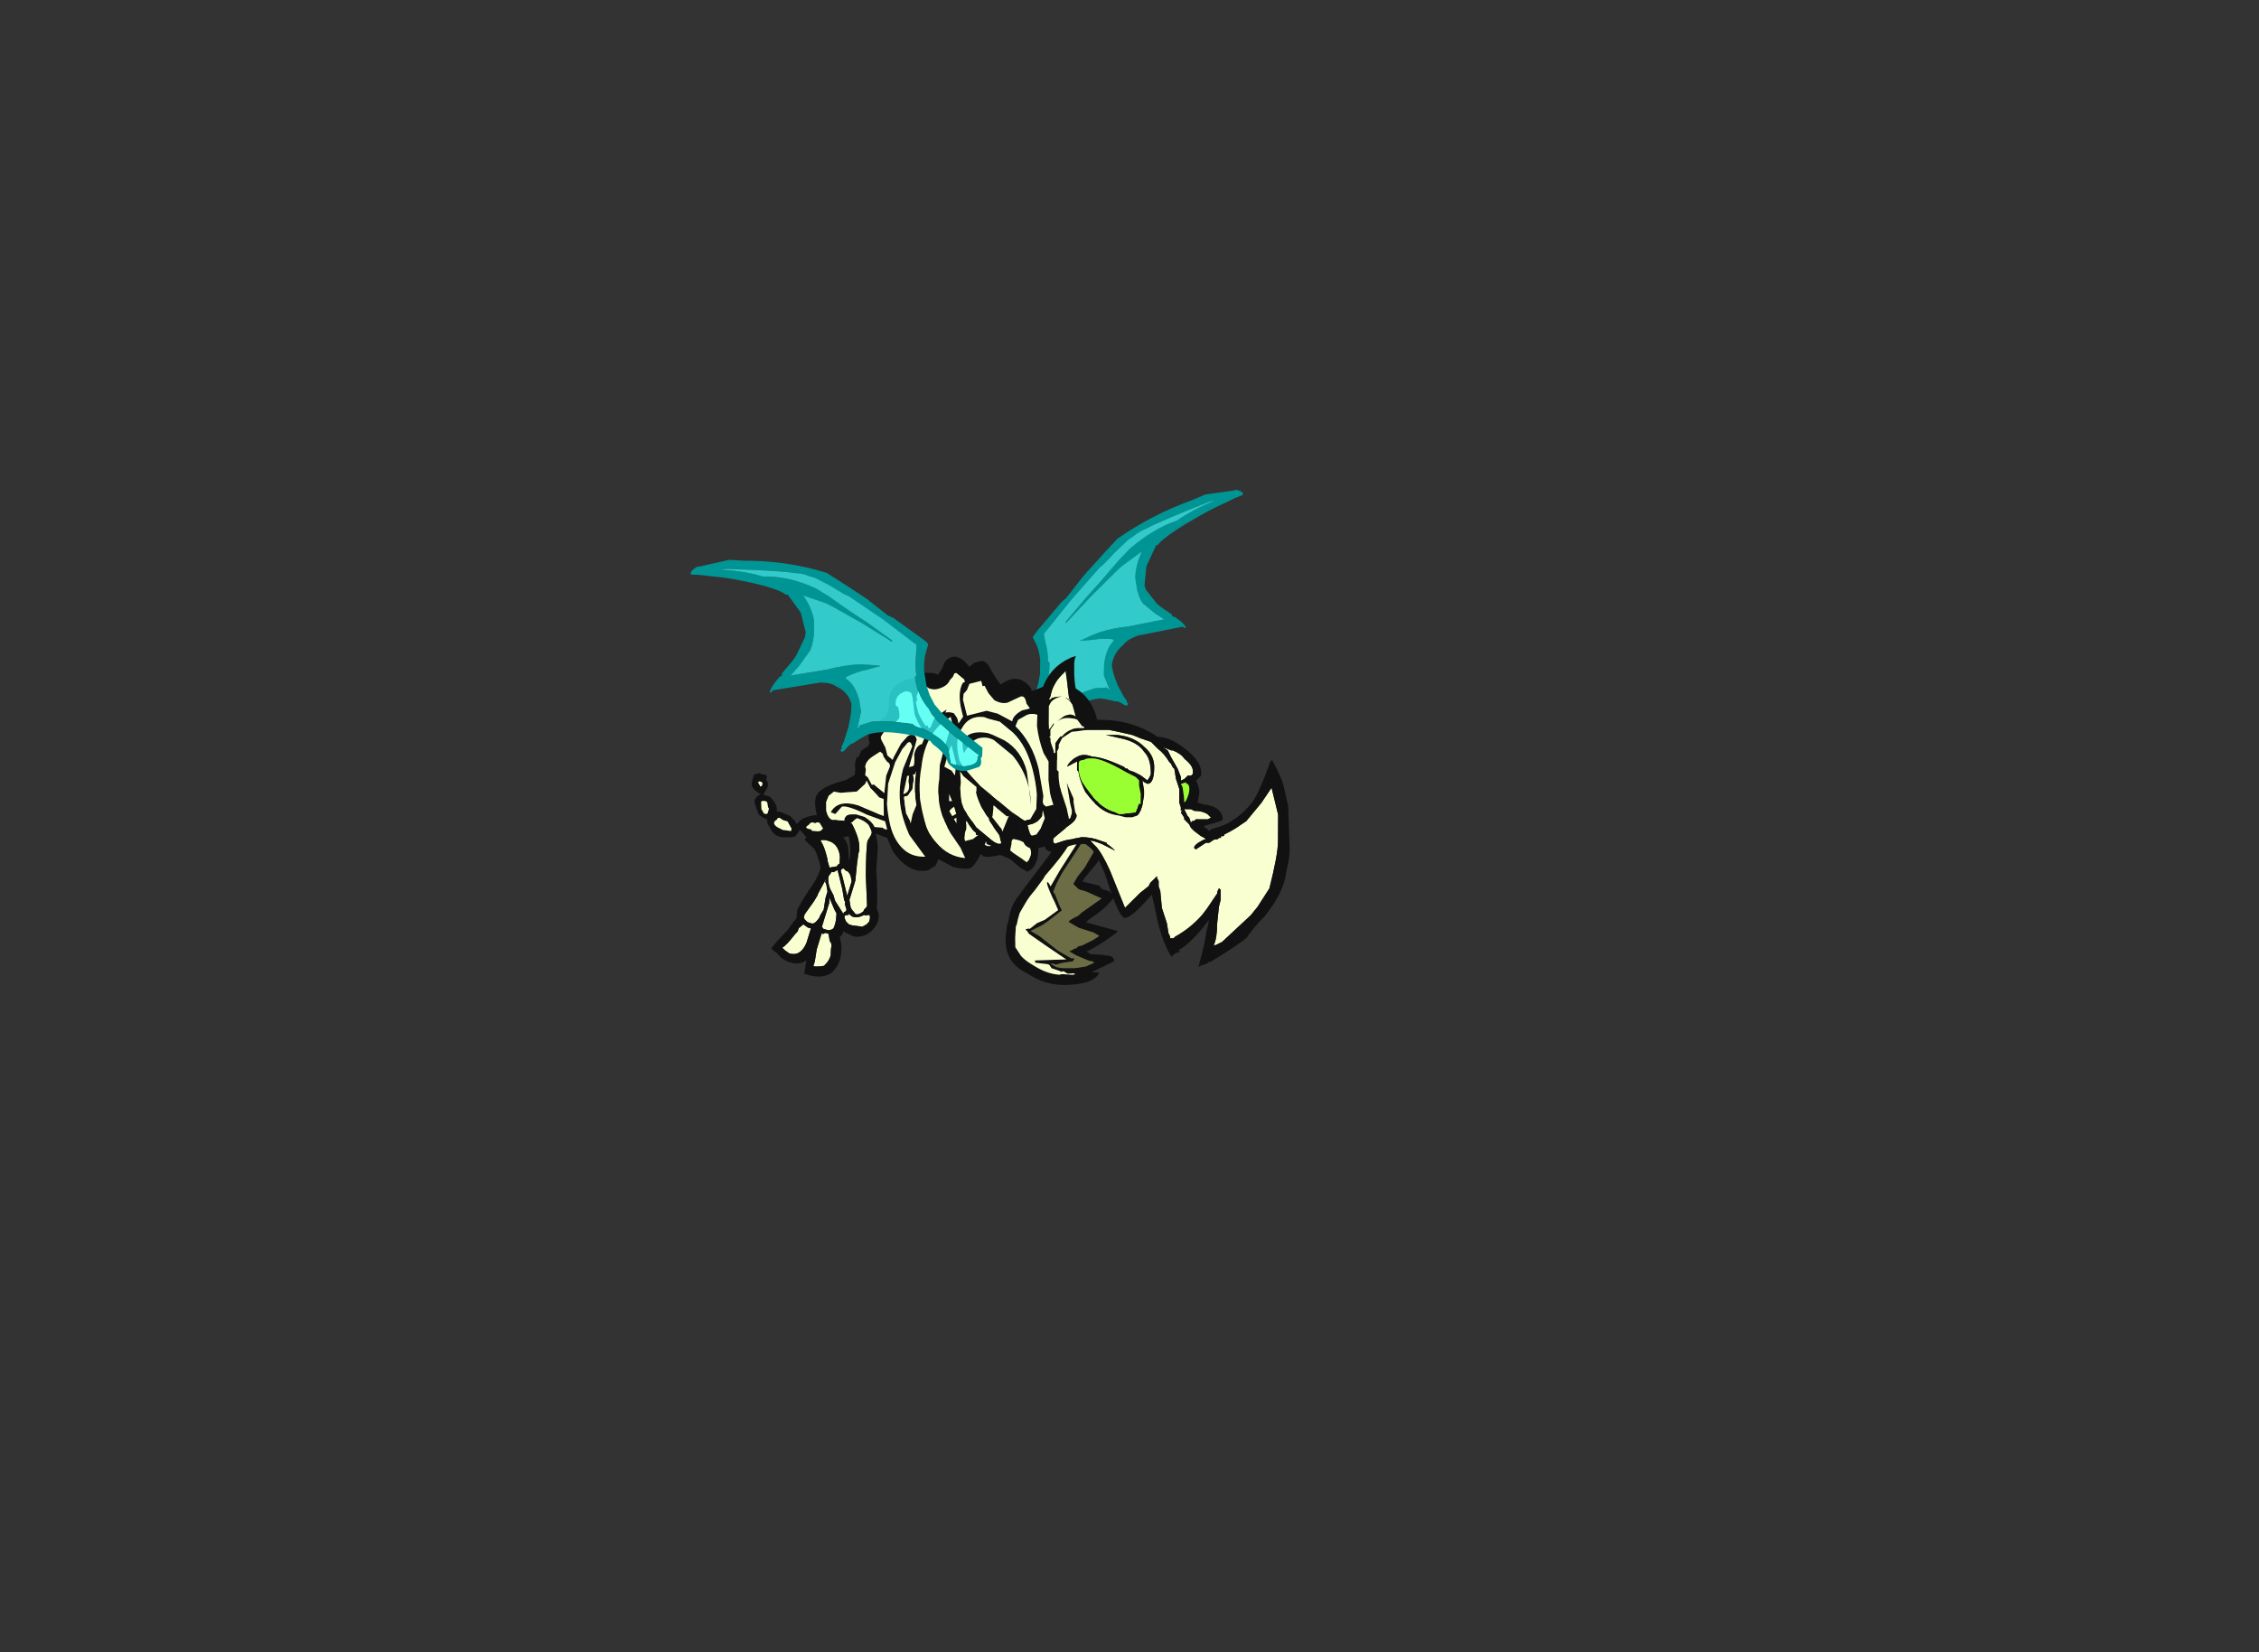 <?xml version="1.0" encoding="UTF-8" standalone="no"?>
<svg xmlns:ffdec="https://www.free-decompiler.com/flash" xmlns:xlink="http://www.w3.org/1999/xlink" ffdec:objectType="frame" height="344.65px" width="471.35px" xmlns="http://www.w3.org/2000/svg">
  <rect width="100%" height="100%" fill="#333333" stroke="none"/>
  <g transform="matrix(1.0, 0.0, 0.0, 1.0, 203.7, 184.4)">
    <use ffdec:characterId="893" ffdec:characterName="a_Dragon2Wing1" height="51.45" transform="matrix(-0.933, 0.186, -0.017, 0.943, 55.65, -82.8)" width="54.25" xlink:href="#sprite0"/>
    <use ffdec:characterId="891" ffdec:characterName="a_Dragon2Tail1" height="25.2" transform="matrix(0.486, 0.873, -0.873, 0.486, -27.139, -33.457)" width="19.95" xlink:href="#sprite1"/>
    <use ffdec:characterId="889" ffdec:characterName="a_Dragon2LegL" height="30.8" transform="matrix(0.65, -0.758, 0.758, 0.65, -19.45, -14.1)" width="22.05" xlink:href="#sprite2"/>
    <use ffdec:characterId="887" ffdec:characterName="a_Dragon2Body" height="26.6" transform="matrix(1.169, -0.293, 0.399, 1.592, -39.37, -38.736)" width="51.1" xlink:href="#sprite3"/>
    <use ffdec:characterId="885" ffdec:characterName="a_Dragon2LegR" height="35.0" transform="matrix(0.955, 0.293, -0.293, 0.955, -33.368, -17.049)" width="19.6" xlink:href="#sprite4"/>
    <use ffdec:characterId="883" ffdec:characterName="a_Dragon2Jaw" height="36.05" transform="matrix(0.864, 0.5, -0.5, 0.864, 20.2, -17.35)" width="24.15" xlink:href="#sprite5"/>
    <use ffdec:characterId="861" ffdec:characterName="a_Dragon2Neck" height="19.95" transform="matrix(-0.251, 0.967, -0.967, -0.251, 37.247, -18.146)" width="13.3" xlink:href="#sprite6"/>
    <use ffdec:characterId="859" ffdec:characterName="a_Dragon2Head2" height="64.75" transform="matrix(1.0, 0.005, -0.005, 1.0, 12.75, -47.594)" width="52.85" xlink:href="#sprite7"/>
    <use ffdec:characterId="893" ffdec:characterName="a_Dragon2Wing1" height="51.45" transform="matrix(0.986, -0.161, 0.161, 0.986, -59.8, -66.25)" width="54.25" xlink:href="#sprite0"/>
  </g>
  <defs>
    <g id="sprite0" transform="matrix(1.0, 0.0, 0.0, 1.0, 0.0, 0.0)">
      <use ffdec:characterId="892" height="7.35" transform="matrix(7.0, 0.0, 0.0, 7.0, 0.0, 0.0)" width="7.75" xlink:href="#shape0"/>
    </g>
    <g id="shape0" transform="matrix(1.0, 0.0, 0.0, 1.0, 0.0, 0.0)">
      <path d="M6.65 3.45 L6.55 3.65 Q6.45 3.85 6.4 4.2 L6.4 4.65 6.45 4.95 6.55 5.25 6.7 5.5 7.25 6.2 7.75 6.75 7.7 7.0 7.65 7.05 7.65 7.1 Q7.65 7.25 7.55 7.3 L7.2 7.35 Q6.9 7.35 6.75 7.15 6.65 7.05 6.65 6.95 L6.65 6.9 Q6.55 6.65 6.3 6.4 L6.25 6.3 5.8 6.05 5.75 6.05 Q4.95 5.75 4.5 5.8 4.4 5.8 3.95 6.0 L3.9 6.0 3.75 6.1 3.7 6.15 3.6 6.2 3.55 6.15 3.6 6.1 3.6 6.05 3.7 5.9 3.9 5.5 Q4.1 5.0 4.1 4.8 4.05 4.45 3.75 4.25 3.65 4.15 3.5 4.1 L3.3 4.05 1.85 4.05 1.8 4.1 1.75 4.1 Q1.8 3.95 2.1 3.7 L2.2 3.65 2.2 3.6 2.55 3.3 2.7 3.15 3.05 2.65 3.1 2.5 3.05 1.9 2.75 1.3 2.7 1.3 2.65 1.25 Q2.35 1.0 1.4 0.65 1.0 0.5 0.6 0.4 L0.25 0.3 0.0 0.25 0.0 0.2 Q0.0 0.15 0.2 0.05 L0.35 0.05 1.2 0.0 1.65 0.1 Q2.9 0.3 4.0 0.85 L4.45 1.25 5.05 1.8 5.6 2.4 5.75 2.5 6.5 3.25 Q6.65 3.4 6.65 3.45 M6.75 7.05 Q6.9 7.15 7.1 7.2 L7.25 7.2 Q7.55 7.2 7.55 7.0 L7.6 6.95 7.5 6.85 7.0 6.3 Q6.55 5.8 6.4 5.5 L6.35 5.35 Q6.1 4.95 6.1 4.45 L6.1 4.35 6.15 4.3 Q6.15 4.1 6.2 3.85 L6.25 3.65 6.3 3.4 5.45 2.5 4.55 1.65 4.4 1.55 4.05 1.25 3.65 0.95 3.45 0.85 Q3.3 0.75 3.05 0.7 2.6 0.55 1.05 0.25 L0.9 0.25 Q1.6 0.4 2.1 0.65 2.85 0.75 3.6 1.25 L3.95 1.55 Q4.5 2.1 4.95 2.5 L5.6 3.15 5.6 3.2 4.8 2.5 4.05 1.9 3.85 1.75 3.2 1.4 Q3.4 1.8 3.4 2.2 L3.35 2.5 Q3.3 2.8 3.15 3.05 L2.75 3.45 2.45 3.7 2.5 3.7 Q2.55 3.7 2.6 3.7 L3.55 3.7 Q4.1 3.65 4.5 3.7 4.8 3.75 5.15 3.85 L4.7 3.9 Q4.45 3.9 4.1 4.0 L4.05 4.05 4.1 4.1 Q4.3 4.3 4.35 4.75 L4.35 5.1 4.15 5.6 4.25 5.5 4.6 5.45 4.65 5.45 Q5.15 5.5 5.8 5.7 L5.9 5.8 Q6.0 5.85 6.1 5.9 L6.3 6.05 Q6.75 6.4 6.75 6.7 L6.75 6.95 6.75 7.05 M3.8 3.85 L3.8 3.85" fill="#009595" fill-rule="evenodd" stroke="none"/>
      <path d="M6.75 6.95 L6.75 6.7 Q6.75 6.4 6.3 6.05 L6.1 5.9 Q6.0 5.85 5.9 5.8 L5.8 5.7 Q5.15 5.5 4.65 5.45 L4.6 5.45 4.25 5.5 4.15 5.6 4.35 5.1 4.35 4.75 Q4.3 4.3 4.1 4.1 L4.05 4.05 4.1 4.0 Q4.45 3.9 4.7 3.9 L5.15 3.85 Q4.8 3.75 4.5 3.7 4.1 3.65 3.55 3.7 L2.6 3.7 Q2.55 3.7 2.5 3.7 L2.45 3.7 2.75 3.45 3.15 3.05 Q3.3 2.8 3.35 2.5 L3.4 2.2 Q3.4 1.8 3.2 1.4 L3.85 1.75 4.05 1.9 4.8 2.5 5.6 3.2 5.6 3.15 4.95 2.5 Q4.5 2.1 3.95 1.55 L3.6 1.25 Q2.85 0.75 2.1 0.65 1.6 0.4 0.9 0.25 L1.05 0.25 Q2.6 0.55 3.05 0.7 3.3 0.75 3.45 0.85 L3.65 0.95 4.05 1.25 4.4 1.55 4.55 1.65 5.45 2.5 6.3 3.4 6.25 3.65 6.2 3.85 Q6.15 4.1 6.15 4.3 L6.1 4.35 6.1 4.45 Q6.1 4.95 6.35 5.35 L6.4 5.5 Q6.55 5.8 7.0 6.3 L7.5 6.85 7.6 6.95 7.55 7.0 Q7.55 7.2 7.25 7.2 L7.1 7.2 Q6.9 7.15 6.75 7.05 L6.75 6.95" fill="#33ffff" fill-opacity="0.741" fill-rule="evenodd" stroke="none"/>
    </g>
    <g id="sprite1" transform="matrix(1.0, 0.0, 0.0, 1.0, 19.95, 0.0)">
      <use ffdec:characterId="890" height="3.6" transform="matrix(7.0, 0.0, 0.0, 7.0, -19.95, 0.0)" width="2.85" xlink:href="#shape1"/>
    </g>
    <g id="shape1" transform="matrix(1.0, 0.0, 0.0, 1.0, 2.85, 0.0)">
      <path d="M-0.25 0.1 Q-0.1 0.2 -0.1 0.35 L-0.05 0.65 Q-0.1 0.8 -0.2 0.9 -0.05 0.9 -0.05 1.15 0.0 1.25 0.0 1.3 0.0 1.55 -0.15 1.7 -0.25 1.8 -0.3 1.85 L-0.5 1.85 -0.35 1.9 -0.4 1.9 -0.35 1.95 Q-0.25 2.0 -0.25 2.1 -0.15 2.5 -0.5 2.7 L-0.55 2.7 -0.75 2.75 Q-0.7 2.85 -0.65 2.95 -0.65 3.05 -0.75 3.2 -0.85 3.45 -1.1 3.5 L-1.4 3.5 -1.5 3.45 Q-1.6 3.55 -1.75 3.6 L-2.05 3.55 Q-2.2 3.55 -2.25 3.35 L-2.25 3.25 Q-2.3 3.3 -2.45 3.35 -2.6 3.4 -2.7 3.3 L-2.85 3.15 Q-2.85 3.05 -2.8 2.95 L-2.75 2.95 Q-2.7 2.8 -2.6 2.85 L-2.55 2.9 -2.45 2.9 -2.35 2.95 -2.25 3.1 -2.2 3.2 -2.05 3.05 Q-1.7 2.95 -1.55 3.1 L-1.55 3.05 -1.5 3.0 -1.25 2.8 -1.05 2.75 -0.95 2.75 -1.0 2.55 Q-1.0 2.4 -0.95 2.25 -0.9 2.05 -0.75 1.95 L-0.7 1.9 -0.6 1.85 -0.55 1.85 Q-0.7 1.8 -0.7 1.65 L-0.7 1.5 Q-0.7 1.3 -0.6 1.1 L-0.5 0.9 Q-0.6 0.9 -0.7 0.8 -0.8 0.65 -0.7 0.65 L-0.75 0.55 -0.8 0.5 Q-1.15 0.1 -0.75 0.05 L-0.6 0.05 -0.6 0.0 Q-0.35 -0.05 -0.25 0.1 M-0.7 0.1 L-0.8 0.15 Q-0.8 0.35 -0.65 0.5 L-0.45 0.75 Q-0.35 0.75 -0.35 0.7 -0.3 0.65 -0.3 0.5 -0.35 0.25 -0.55 0.2 L-0.7 0.1 M-0.3 1.05 L-0.35 1.05 Q-0.4 1.05 -0.45 1.25 L-0.5 1.45 -0.5 1.6 -0.4 1.7 -0.3 1.65 -0.3 1.55 -0.25 1.55 -0.25 1.5 -0.2 1.4 -0.2 1.15 Q-0.25 1.1 -0.3 1.05 M-1.85 3.45 L-1.8 3.45 Q-1.75 3.45 -1.7 3.45 L-1.65 3.4 -1.65 3.35 -1.75 3.25 -1.8 3.25 -1.95 3.2 Q-2.05 3.25 -2.05 3.35 L-1.85 3.45 M-2.55 3.05 L-2.6 3.1 -2.6 3.15 -2.45 3.15 -2.45 3.1 -2.5 3.05 -2.55 3.05 M-0.7 2.2 L-0.7 2.25 -0.75 2.3 Q-0.8 2.35 -0.75 2.45 -0.75 2.65 -0.6 2.45 L-0.55 2.45 -0.45 2.3 Q-0.4 2.2 -0.45 2.15 L-0.45 2.05 -0.5 2.05 -0.55 2.1 Q-0.65 2.1 -0.7 2.2 M-0.95 2.95 L-1.15 2.95 Q-1.2 3.0 -1.25 3.05 L-1.35 3.1 Q-1.4 3.15 -1.35 3.2 -1.35 3.4 -1.15 3.3 L-1.0 3.2 -0.85 3.0 -0.9 2.95 -0.95 2.95" fill="#111111" fill-rule="evenodd" stroke="none"/>
      <path d="M-0.3 1.05 Q-0.25 1.1 -0.2 1.15 L-0.2 1.4 -0.25 1.5 -0.25 1.55 -0.3 1.55 -0.3 1.65 -0.4 1.7 -0.5 1.6 -0.5 1.45 -0.45 1.25 Q-0.4 1.05 -0.35 1.05 L-0.3 1.05 M-0.7 0.1 L-0.55 0.2 Q-0.35 0.25 -0.3 0.5 -0.3 0.65 -0.35 0.7 -0.35 0.75 -0.45 0.75 L-0.65 0.5 Q-0.8 0.35 -0.8 0.15 L-0.7 0.1 M-2.55 3.05 L-2.5 3.05 -2.45 3.1 -2.45 3.15 -2.6 3.15 -2.6 3.1 -2.55 3.05 M-1.85 3.45 L-2.05 3.35 Q-2.05 3.25 -1.95 3.2 L-1.8 3.25 -1.75 3.25 -1.65 3.35 -1.65 3.4 -1.7 3.45 Q-1.75 3.45 -1.8 3.45 L-1.85 3.45 M-0.95 2.95 L-0.9 2.95 -0.85 3.0 -1.0 3.2 -1.15 3.3 Q-1.35 3.4 -1.35 3.2 -1.4 3.15 -1.35 3.1 L-1.25 3.05 Q-1.2 3.0 -1.15 2.95 L-0.95 2.95 M-0.7 2.2 Q-0.65 2.1 -0.55 2.1 L-0.5 2.05 -0.45 2.05 -0.45 2.15 Q-0.4 2.2 -0.45 2.3 L-0.55 2.45 -0.6 2.45 Q-0.75 2.65 -0.75 2.45 -0.8 2.35 -0.75 2.3 L-0.7 2.25 -0.7 2.2" fill="#faffd2" fill-rule="evenodd" stroke="none"/>
    </g>
    <g id="sprite2" transform="matrix(1.0, 0.0, 0.0, 1.0, 0.0, 0.0)">
      <use ffdec:characterId="888" height="4.4" transform="matrix(7.0, 0.0, 0.0, 7.0, 0.0, 0.0)" width="3.15" xlink:href="#shape2"/>
    </g>
    <g id="shape2" transform="matrix(1.0, 0.0, 0.0, 1.0, 0.0, 0.0)">
      <path d="M3.1 2.1 Q3.1 2.4 2.8 2.5 L2.55 2.6 2.6 2.7 2.6 2.8 Q2.9 2.95 3.05 3.25 3.15 3.4 3.15 3.6 3.15 3.95 2.75 4.2 L2.65 4.2 2.4 3.9 Q2.4 4.1 2.15 4.25 1.95 4.4 1.7 4.4 L1.55 4.35 1.5 4.1 1.5 3.7 1.4 3.4 1.4 3.3 1.25 3.15 Q1.2 3.05 1.1 2.55 1.0 2.15 0.9 1.9 0.75 1.75 0.45 1.65 L0.3 1.65 Q0.05 1.7 0.0 1.65 0.0 1.55 0.05 1.35 0.15 1.05 0.3 1.05 0.55 0.7 0.95 0.95 L1.3 1.2 1.3 1.15 Q1.15 0.95 0.75 0.7 L0.35 0.5 Q0.3 0.4 0.35 0.35 0.35 0.25 0.5 0.15 0.6 0.1 0.7 0.05 1.05 -0.05 1.2 0.1 1.35 0.15 1.55 0.35 L1.95 0.8 2.75 1.55 Q2.95 1.55 3.0 1.75 3.1 1.9 3.1 2.1 M1.8 1.4 L1.85 1.5 2.05 1.95 Q2.1 1.95 2.25 2.05 L2.45 2.05 Q2.55 2.0 2.5 1.85 L2.5 1.65 1.9 1.1 Q1.25 0.55 1.2 0.45 L1.15 0.25 1.15 0.2 Q1.1 0.15 1.0 0.1 L0.95 0.1 Q0.8 0.1 0.6 0.2 L0.55 0.4 0.6 0.4 Q0.95 0.5 1.15 0.65 L1.25 0.75 1.3 0.85 1.5 1.05 1.8 1.4 M1.75 1.6 L1.7 1.5 1.65 1.45 Q1.55 1.4 1.45 1.4 L1.4 1.4 1.35 1.45 Q1.3 1.45 1.3 1.5 L1.3 1.55 1.45 1.6 Q1.7 1.75 1.9 1.85 L1.85 1.75 1.75 1.6 M0.45 1.2 Q0.35 1.25 0.3 1.35 L0.45 1.4 0.8 1.55 0.9 1.6 1.05 1.7 1.1 1.6 Q1.1 1.55 1.15 1.5 1.15 1.45 1.15 1.4 L1.0 1.25 Q1.0 1.2 0.95 1.2 0.7 1.05 0.5 1.2 0.5 1.15 0.45 1.2 M1.15 1.75 L1.2 1.85 Q1.3 2.0 1.45 2.05 L1.65 2.15 1.8 2.2 2.2 2.3 2.2 2.15 2.05 2.1 1.95 2.0 1.7 1.85 1.2 1.6 1.2 1.7 1.15 1.75 M1.25 2.0 L1.15 1.95 Q1.25 2.15 1.35 2.4 L1.35 2.45 1.4 2.65 1.5 3.1 1.55 3.15 1.6 3.15 1.7 3.2 1.85 3.1 Q1.9 3.05 1.85 2.8 L1.8 2.8 1.75 2.6 1.55 2.3 1.45 2.2 1.3 2.1 1.25 2.0 M2.65 1.9 Q2.6 2.1 2.5 2.15 L2.3 2.2 2.3 2.3 Q2.35 2.35 2.4 2.4 L2.45 2.4 2.5 2.35 2.6 2.3 2.8 2.15 2.9 1.95 2.85 1.9 Q2.8 1.8 2.75 1.8 2.7 1.8 2.7 1.85 L2.65 1.85 2.65 1.9 M1.7 2.35 L1.85 2.6 1.9 2.7 1.95 2.75 1.95 2.8 2.1 2.95 2.25 2.9 Q2.35 2.8 2.3 2.7 L2.3 2.65 2.1 2.45 1.95 2.35 1.65 2.25 1.7 2.35 M1.65 3.3 L1.7 3.45 1.7 3.65 Q1.75 4.05 1.75 4.15 L1.85 4.15 2.0 4.1 Q2.25 3.95 2.1 3.55 L2.05 3.45 1.95 3.3 1.9 3.2 1.85 3.25 1.8 3.25 1.65 3.3 M2.25 3.05 L2.2 3.1 2.2 3.15 2.45 3.5 2.6 3.8 2.7 3.85 Q2.65 3.9 2.7 3.85 2.8 3.85 2.85 3.75 L2.85 3.55 2.8 3.35 2.7 3.15 Q2.6 3.1 2.5 3.05 L2.45 3.05 2.3 2.95 2.3 3.0 2.25 3.05" fill="#111111" fill-rule="evenodd" stroke="none"/>
      <path d="M2.25 3.05 L2.3 3.0 2.3 2.95 2.45 3.05 2.5 3.05 Q2.6 3.1 2.7 3.15 L2.8 3.35 2.85 3.55 2.85 3.75 Q2.8 3.85 2.7 3.85 2.65 3.9 2.7 3.85 L2.6 3.8 2.45 3.5 2.2 3.15 2.2 3.1 2.25 3.05 M1.65 3.3 L1.8 3.25 1.85 3.25 1.9 3.2 1.95 3.3 2.05 3.45 2.1 3.55 Q2.25 3.95 2.0 4.1 L1.85 4.15 1.75 4.15 Q1.75 4.05 1.7 3.65 L1.7 3.45 1.65 3.3 M1.7 2.35 L1.65 2.25 1.95 2.35 2.1 2.45 2.3 2.65 2.3 2.7 Q2.35 2.8 2.25 2.9 L2.1 2.95 1.95 2.8 1.95 2.75 1.9 2.7 1.85 2.6 1.7 2.35 M2.65 1.9 L2.65 1.85 2.7 1.85 Q2.7 1.8 2.75 1.8 2.8 1.8 2.85 1.9 L2.9 1.95 2.8 2.15 2.6 2.3 2.5 2.35 2.45 2.4 2.4 2.4 Q2.35 2.35 2.3 2.3 L2.3 2.2 2.5 2.15 Q2.6 2.1 2.65 1.9 M1.25 2.0 L1.3 2.1 1.45 2.2 1.55 2.3 1.75 2.6 1.8 2.8 1.85 2.8 Q1.9 3.05 1.85 3.1 L1.7 3.2 1.6 3.15 1.55 3.15 1.5 3.1 1.4 2.65 1.35 2.45 1.35 2.4 Q1.25 2.15 1.15 1.95 L1.25 2.0 M1.15 1.75 L1.2 1.7 1.2 1.6 1.7 1.85 1.95 2.0 2.05 2.1 2.2 2.15 2.2 2.3 1.8 2.2 1.65 2.15 1.45 2.05 Q1.3 2.0 1.2 1.85 L1.15 1.75 M0.45 1.2 Q0.5 1.15 0.5 1.2 0.7 1.05 0.95 1.2 1.0 1.2 1.0 1.25 L1.15 1.4 Q1.15 1.45 1.15 1.5 1.1 1.55 1.1 1.6 L1.05 1.7 0.9 1.6 0.8 1.55 0.45 1.4 0.3 1.35 Q0.35 1.25 0.45 1.2 M1.75 1.6 L1.85 1.75 1.9 1.85 Q1.7 1.75 1.45 1.6 L1.3 1.55 1.3 1.5 Q1.3 1.45 1.35 1.45 L1.4 1.4 1.45 1.4 Q1.55 1.4 1.65 1.45 L1.7 1.5 1.75 1.6 M1.8 1.4 L1.5 1.05 1.3 0.85 1.25 0.75 1.15 0.65 Q0.95 0.5 0.6 0.4 L0.55 0.4 0.6 0.2 Q0.8 0.1 0.95 0.1 L1.0 0.1 Q1.1 0.15 1.15 0.2 L1.15 0.25 1.2 0.45 Q1.25 0.55 1.9 1.1 L2.5 1.65 2.5 1.85 Q2.55 2.0 2.45 2.05 L2.25 2.05 Q2.1 1.95 2.05 1.95 L1.85 1.5 1.8 1.4" fill="#faffd2" fill-rule="evenodd" stroke="none"/>
    </g>
    <g id="sprite3" transform="matrix(1.0, 0.0, 0.0, 1.0, 25.55, 13.3)">
      <use ffdec:characterId="886" height="3.8" transform="matrix(7.0, 0.0, 0.0, 7.0, -25.55, -13.3)" width="7.3" xlink:href="#shape3"/>
    </g>
    <g id="shape3" transform="matrix(1.0, 0.0, 0.0, 1.0, 3.65, 1.9)">
      <path d="M0.55 -1.9 Q0.75 -1.9 0.9 -1.65 L1.05 -1.7 1.2 -1.7 Q1.35 -1.7 1.4 -1.5 1.5 -1.25 1.55 -1.2 2.05 -1.35 2.25 -1.0 L2.25 -0.95 2.3 -0.95 2.85 -1.0 Q3.65 -0.8 3.65 -0.15 3.65 0.15 3.15 0.7 L2.9 1.0 2.75 1.15 Q2.5 1.4 2.15 1.4 L2.1 1.4 2.0 1.6 Q1.8 1.85 1.55 1.85 1.2 1.85 1.15 1.7 L1.15 1.45 0.95 1.55 Q0.85 1.6 0.85 1.65 L0.75 1.8 0.55 1.8 Q0.2 1.8 0.1 1.75 L0.05 1.7 Q-0.2 1.9 -0.3 1.9 -0.45 1.9 -0.7 1.8 L-1.0 1.6 -1.1 1.7 -1.3 1.75 Q-1.8 1.75 -2.05 1.25 L-2.1 1.0 -2.4 0.85 -2.8 0.7 Q-2.85 0.8 -3.05 0.8 -3.4 0.8 -3.55 0.6 -3.65 0.45 -3.65 0.3 -3.65 0.05 -3.55 -0.05 -3.4 -0.2 -2.75 -0.2 L-2.5 -0.25 -2.45 -0.35 Q-2.45 -0.45 -2.35 -0.55 L-2.3 -0.55 -2.2 -0.65 -2.0 -0.7 -1.95 -0.75 -1.95 -0.8 Q-1.95 -1.0 -1.4 -1.15 -1.3 -1.25 -1.25 -1.35 -1.15 -1.7 -0.65 -1.7 L-0.5 -1.7 Q-0.4 -1.75 -0.25 -1.75 L0.0 -1.7 0.1 -1.65 0.25 -1.75 Q0.35 -1.9 0.55 -1.9 M0.8 -1.35 L0.7 -1.25 0.6 -1.2 0.55 -1.1 0.55 -0.8 1.05 -0.8 1.3 -0.7 1.6 -0.5 Q1.65 -0.6 1.9 -0.65 L2.1 -0.65 2.05 -0.75 2.05 -0.8 Q2.05 -0.9 1.95 -0.9 L1.6 -0.85 Q1.45 -0.85 1.3 -0.95 L1.2 -1.1 1.15 -1.25 1.1 -1.25 1.1 -1.35 0.8 -1.35 M0.7 -1.4 L0.7 -1.45 0.55 -1.6 0.5 -1.6 0.45 -1.55 0.35 -1.5 Q0.25 -1.4 0.0 -1.4 -0.1 -1.4 -0.2 -1.45 -0.25 -1.5 -0.3 -1.5 -0.45 -1.5 -0.55 -1.35 L-0.55 -1.3 -0.6 -1.25 -0.6 -1.05 -0.55 -0.9 -0.5 -0.8 -0.45 -0.8 -0.45 -0.75 -0.4 -0.75 -0.3 -0.85 Q-0.25 -0.9 -0.2 -0.9 -0.1 -0.95 0.1 -1.0 L0.05 -0.95 Q0.15 -0.95 0.25 -0.9 L0.3 -0.8 0.3 -0.7 0.45 -0.8 0.45 -0.9 Q0.45 -1.25 0.65 -1.4 L0.7 -1.4 M0.15 -0.85 Q-0.55 -0.7 -0.85 -0.1 -1.1 0.3 -1.1 0.75 L-1.1 0.85 Q-1.1 1.1 -0.95 1.3 -0.75 1.6 -0.35 1.7 L-0.4 1.5 -0.55 1.2 Q-0.65 0.95 -0.65 0.75 -0.65 0.45 -0.5 0.2 L-0.4 -0.05 -0.25 -0.25 0.15 -0.75 0.15 -0.85 M0.1 -0.05 Q0.1 0.05 0.45 0.5 L1.05 1.1 1.3 1.3 1.45 1.3 1.65 1.15 1.75 0.9 Q1.8 0.7 1.8 0.45 1.8 0.0 1.55 -0.3 L1.3 -0.55 1.05 -0.65 0.95 -0.7 Q0.6 -0.8 0.35 -0.6 0.1 -0.45 0.1 -0.05 M0.25 -0.15 L0.25 -0.2 Q0.25 -0.4 0.45 -0.45 0.65 -0.5 0.95 -0.4 L1.05 -0.35 1.3 -0.2 Q1.65 0.05 1.65 0.45 L1.55 1.05 Q1.7 0.55 1.4 0.1 L1.05 -0.25 Q0.9 -0.35 0.7 -0.35 0.55 -0.35 0.4 -0.25 0.3 -0.2 0.25 -0.15 M2.0 -0.55 L1.75 -0.5 1.65 -0.4 Q1.95 -0.05 1.95 0.45 L1.9 0.95 1.85 1.05 1.85 1.1 1.9 1.15 2.1 1.15 Q2.3 1.15 2.4 1.05 L2.55 0.95 Q2.6 0.85 2.7 0.75 L2.7 0.65 2.5 0.45 Q2.3 0.25 2.25 0.15 2.25 0.0 2.3 -0.35 L2.25 -0.5 Q2.15 -0.55 2.05 -0.55 L2.0 -0.55 M2.8 -0.55 Q3.1 -0.55 3.1 -0.25 3.1 -0.1 2.9 0.15 L2.7 0.4 Q2.8 0.5 2.8 0.6 L2.8 0.65 2.9 0.55 3.05 0.3 Q3.3 0.05 3.35 -0.15 3.35 -0.35 3.25 -0.5 3.1 -0.7 2.8 -0.7 2.4 -0.7 2.35 -0.6 L2.35 -0.55 2.4 -0.5 Q2.45 -0.4 2.45 -0.25 L2.4 0.05 Q2.4 0.2 2.6 0.35 L2.65 0.3 2.7 0.3 2.85 0.1 Q3.05 -0.15 3.05 -0.25 L3.0 -0.4 Q2.95 -0.55 2.8 -0.55 M1.75 1.3 Q1.6 1.4 1.45 1.4 L1.35 1.4 1.35 1.5 Q1.35 1.6 1.4 1.6 L1.5 1.6 1.65 1.5 1.8 1.35 1.8 1.2 1.75 1.3 M0.35 0.5 L0.1 0.25 0.05 0.15 0.0 0.35 -0.05 0.45 -0.1 0.7 Q-0.1 0.85 0.05 1.1 L0.1 1.2 0.4 1.5 Q0.5 1.6 0.6 1.6 L0.6 1.45 0.45 1.15 0.45 1.1 Q0.3 0.85 0.3 0.6 L0.35 0.5 M0.55 1.1 L0.7 1.35 0.7 1.4 0.95 1.15 0.9 1.15 0.65 0.9 0.55 1.1 M0.0 1.25 L-0.1 1.05 -0.15 1.2 -0.2 1.25 -0.25 1.35 -0.25 1.4 -0.05 1.4 0.1 1.35 0.05 1.35 0.05 1.3 0.0 1.25 M0.25 1.5 L0.2 1.55 Q0.25 1.6 0.35 1.6 L0.25 1.55 0.25 1.5 M-2.2 -0.3 L-2.25 -0.2 -2.2 -0.15 -2.15 0.0 -2.1 0.0 -1.9 0.2 -1.75 -0.1 -1.6 -0.25 -1.6 -0.3 -1.65 -0.35 -1.7 -0.45 -1.7 -0.5 -1.75 -0.55 -1.95 -0.5 Q-2.15 -0.45 -2.2 -0.35 L-2.2 -0.3 M-2.3 -0.05 L-2.55 0.05 -2.95 0.0 -3.1 -0.05 -3.25 0.0 -3.35 0.1 -3.4 0.25 Q-3.4 0.45 -3.25 0.45 L-3.05 0.5 Q-2.85 0.55 -2.75 0.6 L-2.35 0.75 -2.15 0.8 Q-2.1 0.85 -2.05 0.85 L-2.05 0.7 -2.45 0.5 Q-2.85 0.25 -3.0 0.25 L-3.2 0.35 -3.3 0.3 Q-3.05 0.1 -2.6 0.3 L-2.15 0.55 -2.05 0.6 -1.95 0.3 -2.05 0.25 -2.2 0.05 -2.25 -0.1 -2.3 -0.05 M-1.65 -0.75 L-1.6 -0.6 -1.6 -0.45 -1.5 -0.35 -1.45 -0.4 -1.2 -0.6 -1.0 -0.7 Q-0.8 -0.75 -0.8 -0.6 L-1.15 -0.15 -1.05 -0.15 Q-1.0 -0.15 -0.95 -0.35 -0.85 -0.5 -0.7 -0.5 L-0.55 -0.65 -0.5 -0.65 Q-0.65 -0.75 -0.7 -1.05 L-0.65 -1.35 -0.65 -1.45 -0.75 -1.5 Q-1.05 -1.5 -1.1 -1.3 L-1.05 -1.25 Q-1.05 -1.1 -1.1 -1.05 L-1.2 -1.0 Q-1.3 -0.9 -1.5 -0.9 -1.6 -0.85 -1.65 -0.8 L-1.65 -0.75 M-1.2 -0.5 L-1.45 -0.3 -1.75 0.05 -1.9 0.4 Q-1.95 0.6 -1.95 0.8 -1.95 1.1 -1.75 1.3 -1.6 1.45 -1.3 1.5 L-1.55 1.05 Q-1.6 0.85 -1.6 0.65 -1.6 0.25 -1.3 -0.15 L-0.95 -0.5 Q-0.95 -0.65 -1.1 -0.55 L-1.2 -0.5 M-1.25 0.0 L-1.45 0.3 Q-1.25 0.3 -1.25 0.1 L-1.2 0.0 -1.25 0.0 M-1.05 0.0 L-1.1 0.0 Q-1.1 0.1 -1.15 0.15 L-1.2 0.25 -1.35 0.35 -1.45 0.35 -1.5 0.65 -1.45 0.8 -1.45 0.85 -1.35 0.7 -1.2 0.55 -1.2 0.5 Q-1.15 0.2 -1.0 -0.05 L-1.05 0.0 M-0.3 0.0 L-0.15 0.1 -0.1 0.2 0.0 0.0 0.0 -0.35 -0.1 -0.25 -0.3 0.0 M-0.45 0.8 L-0.35 1.05 -0.3 0.9 Q-0.3 0.7 -0.35 0.5 L-0.45 0.8" fill="#111111" fill-rule="evenodd" stroke="none"/>
      <path d="M-0.3 0.0 L-0.1 -0.25 0.0 -0.35 0.0 0.0 -0.1 0.2 -0.15 0.1 -0.3 0.0 M-1.05 0.0 L-1.0 -0.05 Q-1.15 0.2 -1.2 0.5 L-1.2 0.55 -1.35 0.7 -1.45 0.85 -1.45 0.8 -1.5 0.65 -1.45 0.35 -1.35 0.35 -1.2 0.25 -1.15 0.15 Q-1.1 0.1 -1.1 0.0 L-1.05 0.0 M-1.25 0.0 L-1.2 0.0 -1.25 0.1 Q-1.25 0.3 -1.45 0.3 L-1.25 0.0 M-1.2 -0.5 L-1.1 -0.55 Q-0.95 -0.65 -0.95 -0.5 L-1.3 -0.15 Q-1.6 0.25 -1.6 0.65 -1.6 0.85 -1.55 1.05 L-1.3 1.5 Q-1.6 1.45 -1.75 1.3 -1.95 1.1 -1.95 0.8 -1.95 0.6 -1.9 0.4 L-1.75 0.05 -1.45 -0.3 -1.2 -0.5 M-1.65 -0.75 L-1.65 -0.8 Q-1.6 -0.85 -1.5 -0.9 -1.3 -0.9 -1.2 -1.0 L-1.1 -1.05 Q-1.05 -1.1 -1.05 -1.25 L-1.1 -1.3 Q-1.05 -1.5 -0.75 -1.5 L-0.65 -1.45 -0.65 -1.35 -0.7 -1.05 Q-0.65 -0.75 -0.5 -0.65 L-0.55 -0.65 -0.7 -0.5 Q-0.85 -0.5 -0.95 -0.35 -1.0 -0.15 -1.05 -0.15 L-1.15 -0.15 -0.8 -0.6 Q-0.8 -0.75 -1.0 -0.7 L-1.2 -0.6 -1.45 -0.4 -1.5 -0.35 -1.6 -0.45 -1.6 -0.6 -1.65 -0.75 M-2.3 -0.05 L-2.25 -0.1 -2.2 0.05 -2.05 0.25 -1.95 0.3 -2.05 0.6 -2.15 0.55 -2.6 0.3 Q-3.05 0.1 -3.3 0.3 L-3.2 0.35 -3.0 0.25 Q-2.85 0.25 -2.45 0.5 L-2.05 0.7 -2.05 0.85 Q-2.1 0.85 -2.15 0.8 L-2.35 0.75 -2.75 0.6 Q-2.85 0.55 -3.05 0.5 L-3.25 0.45 Q-3.4 0.45 -3.4 0.25 L-3.35 0.1 -3.25 0.0 -3.1 -0.05 -2.95 0.0 -2.55 0.05 -2.3 -0.05 M-2.2 -0.3 L-2.2 -0.35 Q-2.15 -0.45 -1.95 -0.5 L-1.75 -0.55 -1.7 -0.5 -1.7 -0.45 -1.65 -0.35 -1.6 -0.3 -1.6 -0.25 -1.75 -0.1 -1.9 0.2 -2.1 0.0 -2.15 0.0 -2.2 -0.15 -2.25 -0.2 -2.2 -0.3 M0.25 1.5 L0.25 1.55 0.35 1.6 Q0.25 1.6 0.2 1.55 L0.25 1.5 M0.0 1.25 L0.05 1.3 0.05 1.35 0.1 1.35 -0.05 1.4 -0.25 1.4 -0.25 1.35 -0.2 1.25 -0.15 1.2 -0.1 1.05 0.0 1.25 M0.55 1.1 L0.65 0.9 0.9 1.15 0.95 1.15 0.7 1.4 0.7 1.35 0.55 1.1 M0.35 0.5 L0.3 0.6 Q0.3 0.85 0.45 1.1 L0.45 1.15 0.6 1.45 0.6 1.6 Q0.5 1.6 0.4 1.5 L0.1 1.2 0.05 1.1 Q-0.1 0.85 -0.1 0.7 L-0.05 0.45 0.0 0.35 0.05 0.15 0.1 0.25 0.35 0.5 M1.75 1.3 L1.8 1.2 1.8 1.35 1.65 1.5 1.5 1.6 1.4 1.6 Q1.35 1.6 1.35 1.5 L1.35 1.4 1.45 1.4 Q1.6 1.4 1.75 1.3 M2.8 -0.55 Q2.95 -0.55 3.0 -0.4 L3.05 -0.25 Q3.05 -0.15 2.85 0.1 L2.7 0.3 2.65 0.3 2.6 0.35 Q2.4 0.2 2.4 0.05 L2.45 -0.25 Q2.45 -0.4 2.4 -0.5 L2.35 -0.55 2.35 -0.6 Q2.4 -0.7 2.8 -0.7 3.1 -0.7 3.25 -0.5 3.35 -0.35 3.35 -0.15 3.3 0.05 3.05 0.3 L2.9 0.55 2.8 0.65 2.8 0.6 Q2.8 0.5 2.7 0.4 L2.9 0.15 Q3.1 -0.1 3.1 -0.25 3.1 -0.55 2.8 -0.55 M2.0 -0.55 L2.05 -0.55 Q2.15 -0.55 2.25 -0.5 L2.3 -0.35 Q2.25 0.0 2.25 0.15 2.3 0.25 2.5 0.45 L2.7 0.65 2.7 0.75 Q2.6 0.85 2.55 0.95 L2.4 1.05 Q2.3 1.15 2.1 1.15 L1.9 1.15 1.85 1.1 1.85 1.05 1.9 0.95 1.95 0.45 Q1.95 -0.05 1.65 -0.4 L1.75 -0.5 2.0 -0.55 M0.25 -0.15 Q0.3 -0.2 0.4 -0.25 0.55 -0.35 0.7 -0.35 0.9 -0.35 1.05 -0.25 L1.4 0.1 Q1.7 0.55 1.55 1.05 L1.65 0.45 Q1.65 0.05 1.3 -0.2 L1.05 -0.35 0.95 -0.4 Q0.65 -0.5 0.45 -0.45 0.25 -0.4 0.25 -0.2 L0.25 -0.15 M0.1 -0.05 Q0.1 -0.45 0.35 -0.6 0.6 -0.8 0.95 -0.7 L1.05 -0.65 1.3 -0.55 1.55 -0.3 Q1.8 0.0 1.8 0.45 1.8 0.7 1.75 0.9 L1.65 1.15 1.45 1.3 1.3 1.3 1.05 1.1 0.45 0.5 Q0.1 0.05 0.1 -0.05 M0.15 -0.85 L0.15 -0.75 -0.25 -0.25 -0.4 -0.05 -0.5 0.2 Q-0.65 0.45 -0.65 0.75 -0.65 0.95 -0.55 1.2 L-0.4 1.5 -0.35 1.7 Q-0.75 1.6 -0.95 1.3 -1.1 1.1 -1.1 0.85 L-1.1 0.75 Q-1.1 0.3 -0.85 -0.1 -0.55 -0.7 0.15 -0.85 M0.7 -1.4 L0.65 -1.4 Q0.45 -1.25 0.45 -0.9 L0.45 -0.8 0.3 -0.7 0.3 -0.8 0.25 -0.9 Q0.15 -0.95 0.05 -0.95 L0.1 -1.0 Q-0.1 -0.95 -0.2 -0.9 -0.25 -0.9 -0.3 -0.85 L-0.4 -0.75 -0.45 -0.75 -0.45 -0.8 -0.5 -0.8 -0.55 -0.9 -0.6 -1.05 -0.6 -1.25 -0.55 -1.3 -0.55 -1.35 Q-0.45 -1.5 -0.3 -1.5 -0.25 -1.5 -0.2 -1.45 -0.1 -1.4 0.0 -1.4 0.25 -1.4 0.35 -1.5 L0.45 -1.55 0.5 -1.6 0.55 -1.6 0.7 -1.45 0.7 -1.4 M0.8 -1.35 L1.1 -1.35 1.1 -1.25 1.15 -1.25 1.2 -1.1 1.3 -0.95 Q1.45 -0.85 1.6 -0.85 L1.95 -0.9 Q2.05 -0.9 2.05 -0.8 L2.05 -0.75 2.1 -0.65 1.9 -0.65 Q1.65 -0.6 1.6 -0.5 L1.3 -0.7 1.05 -0.8 0.55 -0.8 0.55 -1.1 0.6 -1.2 0.7 -1.25 0.8 -1.35" fill="#faffd2" fill-rule="evenodd" stroke="none"/>
    </g>
    <g id="sprite4" transform="matrix(1.0, 0.0, 0.0, 1.0, 19.6, 0.0)">
      <use ffdec:characterId="884" height="5.0" transform="matrix(7.0, 0.0, 0.0, 7.0, -19.6, 0.0)" width="2.8" xlink:href="#shape4"/>
    </g>
    <g id="shape4" transform="matrix(1.0, 0.0, 0.0, 1.0, 2.8, 0.0)">
      <path d="M-1.1 0.2 L-1.05 0.25 Q-0.95 0.35 -0.95 0.4 L-0.95 0.45 -1.0 0.65 Q-1.0 0.8 -0.75 1.65 L-0.45 2.5 -0.45 2.55 -0.5 2.65 -0.5 2.7 Q-0.6 2.85 -0.7 2.85 L-0.85 2.75 -0.9 2.7 -1.0 2.5 -1.0 1.9 -1.1 1.4 -1.15 1.1 -1.15 1.0 -1.2 0.85 Q-1.3 0.6 -1.6 0.3 L-1.65 0.3 -1.6 0.25 Q-1.55 0.15 -1.5 0.1 -1.25 0.1 -1.1 0.2 M-1.95 3.65 L-1.85 3.65 -1.85 4.1 Q-1.9 4.55 -2.25 4.55 L-2.4 4.5 -2.5 4.45 Q-2.4 4.35 -2.25 3.95 L-2.2 3.85 -2.2 3.75 -2.1 3.6 -1.95 3.65 M-1.45 3.7 L-1.4 3.65 -1.3 3.65 -1.2 3.85 Q-1.1 3.9 -1.1 4.05 L-1.05 4.25 Q-1.05 4.4 -1.1 4.5 L-1.15 4.6 -1.25 4.65 -1.4 4.7 -1.45 4.7 -1.45 4.55 -1.5 4.2 -1.5 3.7 -1.45 3.7 M-0.95 2.95 L-0.9 2.95 -0.9 2.9 Q-0.8 2.95 -0.75 2.95 -0.6 2.95 -0.45 2.8 L-0.4 2.8 -0.3 2.75 Q-0.25 2.8 -0.25 2.9 L-0.25 2.95 -0.3 3.05 -0.4 3.15 -0.7 3.2 -0.8 3.2 -0.9 3.15 Q-1.0 3.05 -1.0 3.0 L-0.95 2.95 M-1.55 3.05 L-1.55 2.75 -1.6 2.6 -1.35 2.9 -1.25 3.0 Q-1.2 3.2 -1.2 3.3 L-1.2 3.4 Q-1.2 3.5 -1.35 3.55 L-1.5 3.55 -1.55 3.5 -1.55 3.05 M-1.85 2.1 L-1.85 2.2 -1.8 2.25 -1.7 2.45 -1.7 2.65 -1.65 3.0 -1.7 3.2 -1.7 3.25 Q-1.75 3.45 -1.85 3.5 L-2.0 3.5 -2.1 3.45 -2.15 3.4 -2.15 3.3 -2.0 2.85 -1.95 2.65 -1.95 2.6 -1.85 2.1 M-1.7 1.85 L-1.6 1.75 -1.3 2.25 -1.15 2.55 -1.1 2.6 -1.1 2.65 -1.0 2.8 -1.0 2.85 -1.05 2.9 -1.05 2.95 -1.4 2.65 -1.5 2.5 -1.65 2.35 Q-1.8 2.15 -1.8 2.0 L-1.75 1.85 -1.7 1.85 M-2.35 1.05 Q-2.25 1.0 -2.15 1.0 L-2.1 1.0 Q-1.85 1.0 -1.7 1.25 L-1.65 1.35 -1.6 1.55 Q-1.65 1.6 -1.65 1.65 L-1.85 1.75 -1.95 1.6 -2.0 1.5 Q-2.15 1.25 -2.25 1.15 L-2.35 1.05 -2.35 1.05 M-1.45 1.65 L-1.35 1.7 -1.3 1.7 Q-1.2 1.75 -1.15 1.85 L-1.1 1.95 -1.1 2.4 -1.4 1.9 -1.5 1.75 -1.5 1.7 -1.45 1.65" fill="#faffd2" fill-rule="evenodd" stroke="none"/>
      <path d="M-1.1 0.2 Q-1.25 0.1 -1.5 0.1 -1.55 0.15 -1.6 0.25 L-1.65 0.3 -1.6 0.3 Q-1.3 0.6 -1.2 0.85 L-1.15 1.0 -1.15 1.1 -1.1 1.4 -1.0 1.9 -1.0 2.5 -0.9 2.7 -0.85 2.75 -0.7 2.85 Q-0.6 2.85 -0.5 2.7 L-0.5 2.65 -0.45 2.55 -0.45 2.5 -0.75 1.65 Q-1.0 0.8 -1.0 0.65 L-0.95 0.45 -0.95 0.4 Q-0.95 0.35 -1.05 0.25 L-1.1 0.2 M-0.85 0.35 Q-0.75 0.5 -0.65 0.75 L-0.5 1.4 Q-0.2 2.2 -0.15 2.5 0.0 2.65 0.0 2.85 0.0 3.0 -0.1 3.2 -0.3 3.5 -0.6 3.5 L-0.9 3.45 -0.9 3.55 -0.95 3.65 Q-0.75 3.95 -0.75 4.3 -0.75 4.5 -0.85 4.7 -1.05 5.0 -1.55 5.0 L-1.65 5.0 -1.65 4.95 -1.7 4.6 Q-1.85 4.8 -2.15 4.8 -2.4 4.8 -2.6 4.65 -2.8 4.6 -2.8 4.55 L-2.7 4.3 -2.5 3.9 -2.4 3.6 -2.35 3.5 -2.4 3.25 Q-2.4 3.15 -2.25 2.6 -2.1 2.2 -2.1 1.85 -2.15 1.7 -2.4 1.4 L-2.45 1.35 -2.55 1.3 Q-2.8 1.2 -2.8 1.15 -2.8 1.1 -2.6 0.9 -2.4 0.75 -2.25 0.75 L-2.15 0.7 -1.95 0.7 Q-1.7 0.7 -1.5 1.0 -1.4 1.25 -1.35 1.4 -1.35 1.1 -1.6 0.65 L-1.85 0.25 Q-1.85 0.15 -1.8 0.1 -1.75 0.05 -1.55 0.0 L-1.3 0.0 Q-0.9 0.1 -0.85 0.35 M-1.45 1.65 L-1.5 1.7 -1.5 1.75 -1.4 1.9 -1.1 2.4 -1.1 1.95 -1.15 1.85 Q-1.2 1.75 -1.3 1.7 L-1.35 1.7 -1.45 1.65 M-2.35 1.05 L-2.35 1.05 -2.25 1.15 Q-2.15 1.25 -2.0 1.5 L-1.95 1.6 -1.85 1.75 -1.65 1.65 Q-1.65 1.6 -1.6 1.55 L-1.65 1.35 -1.7 1.25 Q-1.85 1.0 -2.1 1.0 L-2.15 1.0 Q-2.25 1.0 -2.35 1.05 M-1.7 1.85 L-1.75 1.85 -1.8 2.0 Q-1.8 2.15 -1.65 2.35 L-1.5 2.5 -1.4 2.65 -1.05 2.95 -1.05 2.9 -1.0 2.85 -1.0 2.8 -1.1 2.65 -1.1 2.6 -1.15 2.55 -1.3 2.25 -1.6 1.75 -1.7 1.85 M-1.85 2.1 L-1.95 2.6 -1.95 2.65 -2.0 2.85 -2.15 3.3 -2.15 3.4 -2.1 3.45 -2.0 3.5 -1.85 3.5 Q-1.75 3.45 -1.7 3.25 L-1.7 3.2 -1.65 3.0 -1.7 2.65 -1.7 2.45 -1.8 2.25 -1.85 2.2 -1.85 2.1 M-1.55 3.05 L-1.55 3.5 -1.5 3.55 -1.35 3.55 Q-1.2 3.5 -1.2 3.4 L-1.2 3.3 Q-1.2 3.2 -1.25 3.0 L-1.35 2.9 -1.6 2.6 -1.55 2.75 -1.55 3.05 M-0.95 2.95 L-1.0 3.0 Q-1.0 3.05 -0.9 3.15 L-0.8 3.2 -0.7 3.2 -0.4 3.15 -0.3 3.05 -0.25 2.95 -0.25 2.9 Q-0.25 2.8 -0.3 2.75 L-0.4 2.8 -0.45 2.8 Q-0.6 2.95 -0.75 2.95 -0.8 2.95 -0.9 2.9 L-0.9 2.95 -0.95 2.95 M-1.45 3.7 L-1.5 3.7 -1.5 4.2 -1.45 4.55 -1.45 4.7 -1.4 4.7 -1.25 4.65 -1.15 4.6 -1.1 4.5 Q-1.05 4.4 -1.05 4.25 L-1.1 4.05 Q-1.1 3.9 -1.2 3.85 L-1.3 3.65 -1.4 3.65 -1.45 3.7 M-1.95 3.65 L-2.1 3.6 -2.2 3.75 -2.2 3.85 -2.25 3.95 Q-2.4 4.35 -2.5 4.45 L-2.4 4.5 -2.25 4.55 Q-1.9 4.55 -1.85 4.1 L-1.85 3.65 -1.95 3.65" fill="#111111" fill-rule="evenodd" stroke="none"/>
    </g>
    <g id="sprite5" transform="matrix(1.0, 0.0, 0.0, 1.0, 0.0, 0.0)">
      <use ffdec:characterId="882" height="5.15" transform="matrix(7.0, 0.0, 0.0, 7.0, 0.0, 0.0)" width="3.45" xlink:href="#shape5"/>
    </g>
    <g id="shape5" transform="matrix(1.0, 0.0, 0.0, 1.0, 0.0, 0.0)">
      <path d="M3.1 2.7 L3.1 2.75 Q2.85 3.35 2.6 3.7 L2.75 3.7 3.05 3.55 3.3 3.45 Q3.45 3.45 3.45 3.55 L3.05 4.15 3.25 4.05 3.25 4.1 Q3.25 4.4 2.75 4.75 2.2 5.15 1.6 5.15 L1.25 5.15 Q0.5 5.15 0.2 4.3 L0.15 4.2 0.15 4.15 0.05 3.85 Q0.0 3.65 0.0 3.55 L0.0 3.4 0.05 2.95 0.2 1.75 0.25 0.95 Q0.2 0.85 0.25 0.75 L0.25 0.6 Q0.25 0.45 0.4 0.25 0.6 0.0 0.95 0.0 L1.1 0.0 Q1.25 0.05 1.4 0.15 L1.5 0.45 1.55 0.75 1.55 1.25 1.45 1.85 1.45 1.95 1.95 1.8 2.05 1.85 2.3 1.8 Q2.35 1.8 2.4 1.85 2.5 1.7 2.5 1.85 2.5 2.2 2.2 2.8 L2.15 2.95 3.1 2.7 M1.2 0.35 Q1.15 0.25 1.0 0.25 L0.75 0.25 Q0.7 0.3 0.6 0.35 L0.55 0.4 Q0.5 0.5 0.45 0.6 L0.45 0.65 0.5 0.75 0.55 1.25 Q0.55 1.6 0.4 2.35 L0.4 2.45 0.35 2.9 Q0.3 3.15 0.3 3.35 L0.3 3.7 0.35 3.9 0.4 4.05 0.4 4.1 0.55 4.4 0.7 4.65 0.9 4.75 Q1.05 4.85 1.5 4.85 L1.55 4.85 Q1.95 4.85 2.25 4.7 L2.3 4.65 2.6 4.5 2.65 4.45 2.6 4.45 2.45 4.55 2.3 4.55 2.25 4.6 2.2 4.6 1.95 4.65 1.85 4.6 1.8 4.6 1.45 4.75 1.4 4.7 2.2 4.2 2.15 4.2 1.45 4.15 0.85 4.1 0.75 4.05 0.7 4.05 Q0.7 4.0 0.8 3.95 L0.9 3.7 1.05 3.5 1.25 3.05 1.05 2.9 0.9 2.8 Q0.55 2.55 0.55 2.5 0.55 2.45 0.7 2.55 0.7 2.5 0.7 2.4 L0.7 2.0 0.75 0.85 0.75 0.65 Q0.8 0.45 0.9 0.4 0.95 0.35 1.1 0.35 L1.15 0.3 1.2 0.35 M0.9 0.5 L0.9 0.55 0.85 0.8 0.85 1.1 0.8 2.0 Q0.8 2.4 0.85 2.65 L0.95 2.7 1.2 2.9 1.35 3.0 1.15 3.5 1.05 3.7 0.85 4.0 1.15 4.0 1.85 4.1 2.3 4.1 2.4 4.05 2.4 4.15 2.15 4.35 2.0 4.5 1.95 4.5 1.85 4.55 2.05 4.55 2.2 4.5 2.55 4.3 2.8 4.1 2.95 3.9 2.95 3.85 2.8 3.9 2.4 3.95 2.15 3.95 Q2.2 3.9 2.25 3.8 L2.3 3.75 2.3 3.7 2.4 3.6 2.6 3.3 2.7 3.1 2.5 3.1 2.05 3.2 1.7 3.2 1.7 3.15 1.75 3.05 1.85 2.9 1.9 2.75 2.2 2.1 1.7 2.15 1.5 2.2 1.45 2.2 1.25 2.15 1.25 1.9 1.3 1.55 1.3 0.95 Q1.3 0.85 1.25 0.65 L1.25 0.55 Q1.15 0.4 1.05 0.4 1.0 0.4 0.9 0.45 L0.9 0.5" fill="#111111" fill-rule="evenodd" stroke="none"/>
      <path d="M1.2 0.35 L1.15 0.3 1.1 0.35 Q0.95 0.35 0.9 0.4 0.8 0.45 0.75 0.65 L0.75 0.85 0.7 2.0 0.7 2.4 Q0.7 2.5 0.7 2.55 0.55 2.45 0.55 2.5 0.55 2.55 0.9 2.8 L1.05 2.9 1.25 3.05 1.05 3.5 0.9 3.7 0.8 3.95 Q0.7 4.0 0.7 4.05 L0.75 4.05 0.85 4.1 1.45 4.15 2.15 4.2 2.2 4.2 1.4 4.7 1.45 4.75 1.8 4.6 1.85 4.6 1.95 4.65 2.2 4.6 2.25 4.6 2.3 4.55 2.45 4.55 2.6 4.45 2.65 4.45 2.6 4.5 2.3 4.65 2.25 4.7 Q1.95 4.85 1.55 4.85 L1.5 4.85 Q1.05 4.85 0.9 4.75 L0.7 4.65 0.55 4.4 0.4 4.1 0.4 4.05 0.35 3.9 0.3 3.7 0.3 3.35 Q0.3 3.15 0.35 2.9 L0.4 2.45 0.4 2.35 Q0.55 1.6 0.55 1.25 L0.5 0.75 0.45 0.65 0.45 0.6 Q0.5 0.5 0.55 0.4 L0.6 0.35 Q0.7 0.3 0.75 0.25 L1.0 0.25 Q1.15 0.25 1.2 0.35" fill="#faffd2" fill-rule="evenodd" stroke="none"/>
      <path d="M0.9 0.5 L0.9 0.45 Q1.0 0.4 1.05 0.4 1.15 0.4 1.25 0.55 L1.25 0.65 Q1.3 0.85 1.3 0.95 L1.3 1.55 1.25 1.9 1.25 2.15 1.45 2.2 1.5 2.2 1.7 2.15 2.2 2.1 1.9 2.75 1.85 2.9 1.75 3.05 1.7 3.15 1.7 3.2 2.05 3.2 2.5 3.1 2.7 3.1 2.6 3.3 2.4 3.6 2.3 3.7 2.3 3.75 2.25 3.8 Q2.2 3.9 2.15 3.95 L2.4 3.95 2.8 3.9 2.95 3.85 2.95 3.9 2.8 4.1 2.55 4.3 2.2 4.5 2.05 4.55 1.85 4.55 1.95 4.5 2.0 4.5 2.15 4.35 2.4 4.15 2.4 4.05 2.3 4.1 1.85 4.1 1.15 4.0 0.85 4.0 1.05 3.7 1.15 3.5 1.35 3.0 1.2 2.9 0.95 2.7 0.85 2.65 Q0.8 2.4 0.8 2.0 L0.85 1.1 0.85 0.8 0.9 0.55 0.9 0.5" fill="#6c6d45" fill-rule="evenodd" stroke="none"/>
    </g>
    <g id="sprite6" transform="matrix(1.0, 0.0, 0.0, 1.0, 6.3, 10.15)">
      <use ffdec:characterId="860" height="2.85" transform="matrix(7.0, 0.0, 0.0, 7.0, -6.3, -10.15)" width="1.9" xlink:href="#shape6"/>
    </g>
    <g id="shape6" transform="matrix(1.0, 0.0, 0.0, 1.0, 0.9, 1.45)">
      <path d="M0.9 -1.25 L0.95 -1.25 0.95 -1.1 1.0 -1.0 1.0 -0.95 Q0.95 -0.8 0.8 -0.6 L0.75 -0.55 Q0.85 -0.45 0.9 -0.35 0.9 -0.2 0.85 -0.1 L0.9 0.0 Q1.1 0.45 0.9 0.65 0.75 0.75 0.55 0.8 0.7 1.2 0.35 1.35 L0.05 1.4 -0.25 1.4 Q-0.55 1.4 -0.7 1.15 L-0.85 1.0 Q-0.95 0.8 -0.9 0.7 -0.85 0.6 -0.75 0.55 L-0.6 0.5 -0.75 0.25 Q-0.8 0.15 -0.75 0.05 L-0.75 0.0 -0.65 -0.1 -0.65 -0.25 -0.6 -0.25 -0.6 -0.4 -0.55 -0.5 -0.55 -0.55 -0.65 -0.65 -0.6 -0.65 -0.65 -0.7 Q-0.75 -0.85 -0.7 -0.9 -0.6 -1.45 -0.15 -1.4 L0.45 -1.4 Q0.8 -1.4 0.9 -1.25 M-0.4 0.05 Q-0.3 0.15 -0.2 0.2 L0.1 0.2 Q0.3 0.15 0.45 0.1 L0.6 -0.05 0.65 -0.15 0.65 -0.25 0.6 -0.35 0.55 -0.35 0.55 -0.4 0.5 -0.4 0.5 -0.35 0.45 -0.3 0.45 -0.35 0.4 -0.45 0.45 -0.55 0.55 -0.7 Q0.7 -0.85 0.75 -0.95 L0.7 -0.95 0.75 -1.0 0.75 -1.1 0.7 -1.15 0.65 -1.15 0.6 -1.2 0.55 -1.2 0.1 -1.25 -0.15 -1.2 Q-0.5 -1.15 -0.55 -0.9 -0.55 -0.85 -0.4 -0.75 L-0.4 -0.7 -0.3 -0.6 -0.15 -0.5 Q-0.2 -0.5 -0.25 -0.55 L-0.3 -0.5 -0.3 -0.4 Q-0.3 -0.35 -0.4 -0.25 -0.45 -0.15 -0.45 -0.05 L-0.4 0.05 -0.45 0.0 -0.45 0.05 -0.4 0.05 M0.6 0.1 Q0.55 0.1 0.55 0.15 L0.45 0.2 0.3 0.25 0.25 0.25 0.1 0.3 -0.15 0.25 -0.25 0.25 -0.35 0.2 -0.45 0.1 -0.45 0.05 -0.5 0.05 -0.55 0.1 -0.55 0.15 Q-0.55 0.25 -0.45 0.3 L-0.35 0.4 Q-0.25 0.6 -0.5 0.7 -0.75 0.8 -0.65 1.05 -0.55 1.25 -0.35 1.3 L-0.2 1.3 0.15 1.25 0.2 1.25 Q0.3 1.2 0.3 1.1 0.15 0.85 0.3 0.7 L0.5 0.6 Q0.65 0.55 0.7 0.45 L0.7 0.35 Q0.7 0.25 0.65 0.1 L0.6 0.1" fill="#111111" fill-rule="evenodd" stroke="none"/>
      <path d="M-0.4 0.05 L-0.45 -0.05 Q-0.45 -0.15 -0.4 -0.25 -0.3 -0.35 -0.3 -0.4 L-0.3 -0.5 -0.25 -0.55 Q-0.2 -0.5 -0.15 -0.5 L-0.3 -0.6 -0.4 -0.7 -0.4 -0.75 Q-0.55 -0.85 -0.55 -0.9 -0.5 -1.15 -0.15 -1.2 L0.1 -1.25 0.55 -1.2 0.6 -1.2 0.65 -1.15 0.7 -1.15 0.75 -1.1 0.75 -1.0 0.7 -0.95 0.75 -0.95 Q0.7 -0.85 0.55 -0.7 L0.45 -0.55 0.4 -0.45 0.45 -0.35 0.45 -0.3 0.5 -0.35 0.5 -0.4 0.55 -0.4 0.55 -0.35 0.6 -0.35 0.65 -0.25 0.65 -0.15 0.6 -0.05 0.45 0.1 Q0.3 0.15 0.1 0.2 L-0.2 0.2 Q-0.3 0.15 -0.4 0.05 M0.6 0.1 L0.65 0.1 Q0.7 0.25 0.7 0.35 L0.7 0.45 Q0.65 0.55 0.5 0.6 L0.3 0.7 Q0.15 0.85 0.3 1.1 0.3 1.2 0.2 1.25 L0.15 1.25 -0.2 1.3 -0.35 1.3 Q-0.55 1.25 -0.65 1.05 -0.75 0.8 -0.5 0.7 -0.25 0.6 -0.35 0.4 L-0.45 0.3 Q-0.55 0.25 -0.55 0.15 L-0.55 0.1 -0.5 0.05 -0.45 0.05 -0.45 0.1 -0.35 0.2 -0.25 0.25 -0.15 0.25 0.1 0.3 0.25 0.25 0.3 0.25 0.45 0.2 0.55 0.15 Q0.55 0.1 0.6 0.1 M-0.4 0.15 L-0.4 0.15" fill="#faffd2" fill-rule="evenodd" stroke="none"/>
    </g>
    <g id="sprite7" transform="matrix(1.0, 0.0, 0.0, 1.0, -11.9, 0.0)">
      <use ffdec:characterId="858" height="9.25" transform="matrix(7.0, 0.0, 0.0, 7.0, 11.9, 0.0)" width="7.55" xlink:href="#shape7"/>
    </g>
    <g id="shape7" transform="matrix(1.0, 0.0, 0.0, 1.0, -1.7, 0.0)">
      <path d="M7.8 5.0 L7.95 4.9 8.4 4.35 8.7 3.9 8.9 4.7 Q8.9 4.95 8.9 5.5 8.9 5.9 8.65 6.9 L8.3 7.45 8.1 7.7 7.25 8.5 Q7.15 8.55 7.05 8.6 L7.0 8.6 Q7.1 8.4 7.1 7.95 L7.15 7.45 7.2 7.25 7.2 6.95 7.15 6.9 7.1 7.0 7.1 7.05 6.8 7.5 6.65 7.7 Q6.3 8.1 5.85 8.35 L5.8 8.4 5.7 8.4 5.7 8.35 5.65 8.25 5.6 7.95 5.45 7.5 5.4 7.0 5.35 6.85 5.35 6.7 5.3 6.6 5.3 6.55 5.1 6.75 5.05 6.85 4.8 7.05 4.35 7.5 3.9 6.4 Q3.65 5.85 3.45 5.65 L3.3 5.5 Q3.4 5.5 3.65 5.6 L3.85 5.7 Q3.95 5.75 4.05 5.8 3.9 5.65 3.8 5.6 3.8 5.55 3.75 5.55 L3.6 5.5 Q3.35 5.4 3.05 5.4 L2.55 5.5 2.25 5.6 2.2 5.55 2.2 5.45 2.25 5.4 2.55 5.15 2.6 5.1 Q2.9 4.9 2.9 4.75 L2.85 4.65 2.8 4.35 2.8 4.25 2.6 3.8 2.7 4.4 2.75 4.6 2.75 4.65 Q2.75 4.75 2.7 4.85 L2.65 4.85 2.65 4.8 2.6 4.55 2.4 3.95 Q2.35 3.7 2.35 3.55 L2.35 3.45 2.3 3.4 2.3 2.85 2.35 2.75 Q2.35 2.7 2.35 2.65 2.4 2.55 2.45 2.45 2.6 2.35 2.75 2.25 L2.85 2.25 3.2 2.2 3.85 2.2 4.1 2.25 4.55 2.35 4.8 2.45 5.1 2.55 5.3 2.75 Q5.5 2.9 5.65 3.15 L5.7 3.2 5.75 3.3 5.8 3.35 5.85 3.65 5.95 3.95 5.95 4.35 6.0 4.5 6.0 4.6 6.05 4.6 6.0 4.65 6.1 4.8 6.1 4.85 6.25 5.0 6.3 5.1 6.4 5.2 6.6 5.35 6.7 5.4 6.75 5.45 6.7 5.45 Q6.4 5.6 6.4 5.7 L6.45 5.75 6.75 5.55 6.85 5.55 7.0 5.45 7.05 5.45 Q7.1 5.45 7.15 5.4 L7.2 5.4 7.2 5.35 7.25 5.35 Q7.3 5.35 7.3 5.3 7.6 5.15 7.8 5.0 M6.35 3.4 L6.35 3.5 6.3 3.55 6.2 3.55 6.1 3.65 6.0 3.7 6.0 3.6 5.9 3.35 5.7 3.0 Q5.65 2.9 5.6 2.8 L5.45 2.7 5.7 2.8 5.75 2.8 Q6.0 2.9 6.1 3.05 6.35 3.25 6.35 3.4 M2.9 1.9 L3.05 2.1 3.1 2.1 3.1 2.15 2.9 2.15 Q2.6 2.2 2.45 2.4 L2.4 2.4 Q2.35 2.45 2.25 2.6 2.25 2.7 2.25 2.85 L2.25 2.9 2.2 2.9 2.2 2.85 2.1 2.55 2.1 2.45 2.05 2.4 2.1 2.4 2.1 2.2 2.2 2.05 2.2 2.0 2.1 2.15 2.05 2.2 2.05 1.9 Q2.05 1.65 2.05 1.5 L2.1 1.4 Q2.2 1.25 2.45 1.2 L2.15 1.25 2.1 1.3 2.05 1.3 2.1 1.2 Q2.15 0.85 2.45 0.55 L2.55 0.45 2.55 0.5 2.6 0.85 2.65 1.25 2.7 1.35 Q2.6 1.25 2.55 1.25 2.65 1.3 2.75 1.45 L2.85 1.8 Q2.7 1.7 2.5 1.8 L2.3 1.95 Q2.45 1.85 2.6 1.85 2.8 1.85 2.9 1.9 M3.75 2.35 L4.2 2.45 Q4.7 2.55 4.9 2.85 5.1 3.05 5.1 3.5 5.1 3.55 5.0 3.7 L4.8 3.55 4.6 3.45 4.45 3.4 4.4 3.35 4.35 3.35 4.3 3.3 Q3.65 3.0 3.35 3.0 3.1 2.9 2.9 3.0 2.7 3.1 2.6 3.3 2.8 3.2 2.9 3.15 L2.9 3.4 2.95 3.45 2.95 3.5 Q3.0 3.75 3.15 4.05 L3.35 4.3 3.4 4.35 Q3.7 4.7 4.15 4.75 L4.35 4.8 4.55 4.8 4.7 4.75 4.75 4.7 4.8 4.6 4.85 4.45 4.9 4.15 Q4.9 4.05 4.9 4.0 L4.85 3.7 4.9 3.75 5.0 3.8 Q5.2 3.8 5.2 3.3 5.2 2.95 4.9 2.7 4.6 2.4 4.1 2.35 L3.75 2.35 M6.3 4.55 L6.4 4.6 Q6.65 4.6 6.8 4.7 L6.9 4.8 6.8 4.85 6.45 4.85 6.4 4.9 6.35 4.9 6.3 4.95 6.25 4.8 6.2 4.75 6.1 4.55 6.3 4.55" fill="#faffd2" fill-rule="evenodd" stroke="none"/>
      <path d="M8.75 3.15 Q8.95 3.5 9.05 3.8 L9.2 4.45 9.25 5.75 Q9.25 6.0 9.15 6.4 9.1 7.0 8.5 7.75 L8.35 7.9 Q8.05 8.25 8.0 8.35 7.8 8.55 6.9 9.1 L6.85 9.1 6.8 9.15 6.65 9.2 6.55 9.25 6.7 8.65 6.8 8.1 Q6.85 7.95 6.85 7.85 L6.7 8.05 Q6.25 8.6 5.95 8.75 L6.0 8.8 5.85 8.85 5.75 8.95 Q5.55 8.7 5.35 8.0 L5.15 7.1 Q4.55 7.8 4.35 7.8 4.2 7.8 3.9 6.95 L3.75 6.5 3.55 6.05 Q3.4 5.75 3.15 5.6 2.8 5.6 2.6 5.7 L2.25 5.85 Q2.0 5.85 1.95 5.7 1.95 5.65 1.95 5.5 1.95 5.3 2.15 5.1 L2.2 5.05 2.4 4.9 2.45 4.9 Q2.25 4.7 2.1 4.1 L2.05 3.7 2.05 3.15 1.9 2.9 Q1.75 2.5 1.7 2.1 1.7 1.4 1.85 1.0 2.05 0.35 2.7 0.05 L2.85 0.0 Q2.8 0.1 2.8 0.25 L2.8 0.45 Q2.8 1.0 3.0 1.45 3.1 1.65 3.4 1.9 L3.6 1.9 Q4.55 1.9 5.3 2.4 5.65 2.4 6.05 2.7 6.6 3.1 6.6 3.45 L6.6 3.55 6.45 3.7 Q6.55 3.9 6.55 4.05 L6.5 4.35 6.65 4.4 Q7.05 4.45 7.15 4.6 7.25 4.7 7.25 4.85 7.25 4.9 6.85 5.0 L6.7 5.05 6.7 5.1 6.75 5.1 6.85 5.2 6.9 5.15 Q7.4 5.0 7.5 4.9 7.85 4.7 8.15 4.3 8.35 4.0 8.65 3.15 8.65 3.1 8.7 3.1 L8.7 3.05 8.75 3.15 M6.35 3.4 Q6.35 3.25 6.1 3.05 6.0 2.9 5.75 2.8 L5.7 2.8 5.45 2.7 5.6 2.8 Q5.65 2.9 5.7 3.0 L5.9 3.35 6.0 3.6 6.0 3.7 6.1 3.65 6.2 3.55 6.3 3.55 6.35 3.5 6.35 3.4 M7.8 5.0 Q7.6 5.15 7.3 5.3 7.3 5.35 7.25 5.35 L7.2 5.35 7.2 5.4 7.15 5.4 Q7.1 5.45 7.05 5.45 L7.0 5.45 6.85 5.55 6.75 5.55 6.45 5.75 6.4 5.7 Q6.4 5.6 6.7 5.45 L6.75 5.45 6.7 5.4 6.6 5.35 6.4 5.2 6.3 5.1 6.25 5.0 6.1 4.85 6.1 4.8 6.0 4.65 6.05 4.6 6.0 4.6 6.0 4.5 5.95 4.35 5.95 3.95 5.85 3.65 5.8 3.35 5.75 3.3 5.7 3.2 5.65 3.15 Q5.5 2.9 5.3 2.75 L5.1 2.55 4.8 2.45 4.55 2.35 4.1 2.25 3.85 2.2 3.2 2.2 2.85 2.25 2.75 2.25 Q2.6 2.35 2.45 2.45 2.4 2.55 2.35 2.65 2.35 2.7 2.35 2.75 L2.3 2.85 2.3 3.4 2.35 3.45 2.35 3.55 Q2.35 3.7 2.4 3.95 L2.6 4.55 2.65 4.8 2.65 4.85 2.7 4.85 Q2.75 4.75 2.75 4.65 L2.75 4.6 2.7 4.4 2.6 3.8 2.8 4.25 2.8 4.35 2.85 4.65 2.9 4.75 Q2.9 4.9 2.6 5.1 L2.55 5.15 2.25 5.4 2.2 5.45 2.2 5.55 2.25 5.6 2.55 5.5 3.05 5.4 Q3.35 5.4 3.6 5.5 L3.75 5.55 Q3.8 5.55 3.8 5.6 3.9 5.65 4.05 5.8 3.95 5.75 3.85 5.7 L3.65 5.6 Q3.4 5.5 3.3 5.5 L3.45 5.65 Q3.65 5.85 3.9 6.4 L4.35 7.5 4.8 7.05 5.05 6.85 5.1 6.75 5.3 6.55 5.3 6.6 5.35 6.7 5.35 6.85 5.4 7.0 5.45 7.5 5.6 7.95 5.65 8.25 5.7 8.35 5.7 8.4 5.8 8.4 5.85 8.35 Q6.3 8.1 6.65 7.7 L6.8 7.5 7.1 7.05 7.1 7.0 7.15 6.9 7.2 6.95 7.2 7.25 7.15 7.45 7.1 7.95 Q7.1 8.4 7.0 8.6 L7.05 8.6 Q7.15 8.55 7.25 8.5 L8.1 7.7 8.3 7.45 8.65 6.9 Q8.9 5.9 8.9 5.5 8.9 4.95 8.9 4.7 L8.7 3.9 8.4 4.35 7.95 4.9 7.8 5.0 M6.2 3.8 Q6.15 3.8 6.15 3.75 L6.0 3.8 6.05 3.9 Q6.1 4.2 6.1 4.35 L6.15 4.3 Q6.25 4.1 6.25 3.95 6.25 3.85 6.2 3.8 M6.3 4.55 L6.1 4.55 6.2 4.75 6.25 4.8 6.3 4.95 6.35 4.9 6.4 4.9 6.45 4.85 6.8 4.85 6.9 4.8 6.8 4.7 Q6.65 4.6 6.4 4.6 L6.3 4.55 M3.75 2.35 L4.1 2.35 Q4.6 2.4 4.9 2.7 5.2 2.95 5.2 3.3 5.2 3.8 5.0 3.8 L4.9 3.75 4.85 3.7 4.9 4.0 Q4.9 4.05 4.9 4.15 L4.85 4.45 4.8 4.6 4.75 4.7 4.7 4.75 4.55 4.8 4.35 4.8 4.15 4.75 Q3.7 4.7 3.4 4.35 L3.35 4.3 3.15 4.05 Q3.0 3.75 2.95 3.5 L2.95 3.45 2.9 3.4 2.9 3.15 Q2.8 3.2 2.6 3.3 2.7 3.1 2.9 3.0 3.1 2.9 3.35 3.0 3.65 3.0 4.3 3.3 L4.35 3.35 4.4 3.35 4.45 3.4 4.6 3.45 4.8 3.55 5.0 3.7 Q5.1 3.55 5.1 3.5 5.1 3.05 4.9 2.85 4.7 2.55 4.2 2.45 L3.75 2.35 M2.9 1.9 Q2.8 1.85 2.6 1.85 2.45 1.85 2.3 1.95 L2.5 1.8 Q2.7 1.7 2.85 1.8 L2.75 1.45 Q2.65 1.3 2.55 1.25 2.6 1.25 2.7 1.35 L2.65 1.25 2.6 0.85 2.55 0.5 2.55 0.45 2.45 0.55 Q2.15 0.85 2.1 1.2 L2.05 1.3 2.1 1.3 2.15 1.25 2.45 1.2 Q2.2 1.25 2.1 1.4 L2.05 1.5 Q2.05 1.65 2.05 1.9 L2.05 2.2 2.1 2.15 2.2 2.0 2.2 2.05 2.1 2.2 2.1 2.4 2.05 2.4 2.1 2.45 2.1 2.55 2.2 2.85 2.2 2.9 2.25 2.9 2.25 2.85 Q2.25 2.7 2.25 2.6 2.35 2.45 2.4 2.4 L2.45 2.4 Q2.6 2.2 2.9 2.15 L3.1 2.15 3.1 2.1 3.05 2.1 2.9 1.9 M3.35 3.05 L3.3 3.05 Q3.15 3.05 3.1 3.1 2.95 3.1 2.95 3.2 L2.95 3.35 Q2.95 3.55 3.05 3.75 L3.15 3.9 3.3 4.1 Q3.65 4.55 4.05 4.65 L4.15 4.7 4.25 4.7 4.65 4.65 4.75 4.4 4.8 4.4 4.8 4.1 4.75 3.85 4.75 3.7 4.65 3.6 4.35 3.45 Q3.65 3.05 3.35 3.05" fill="#111111" fill-rule="evenodd" stroke="none"/>
      <path d="M6.2 3.8 Q6.25 3.85 6.25 3.95 6.25 4.1 6.15 4.3 L6.1 4.35 Q6.1 4.2 6.05 3.9 L6.0 3.8 6.15 3.75 Q6.15 3.8 6.2 3.8 M3.35 3.05 Q3.65 3.05 4.35 3.45 L4.65 3.6 4.75 3.7 4.75 3.85 4.8 4.1 4.8 4.4 4.75 4.4 4.65 4.65 4.25 4.7 4.15 4.7 4.05 4.65 Q3.65 4.55 3.3 4.1 L3.15 3.9 3.05 3.75 Q2.95 3.55 2.95 3.35 L2.95 3.2 Q2.95 3.1 3.1 3.1 3.15 3.05 3.3 3.05 L3.35 3.05" fill="#99ff33" fill-rule="evenodd" stroke="none"/>
    </g>
  </defs>
</svg>
